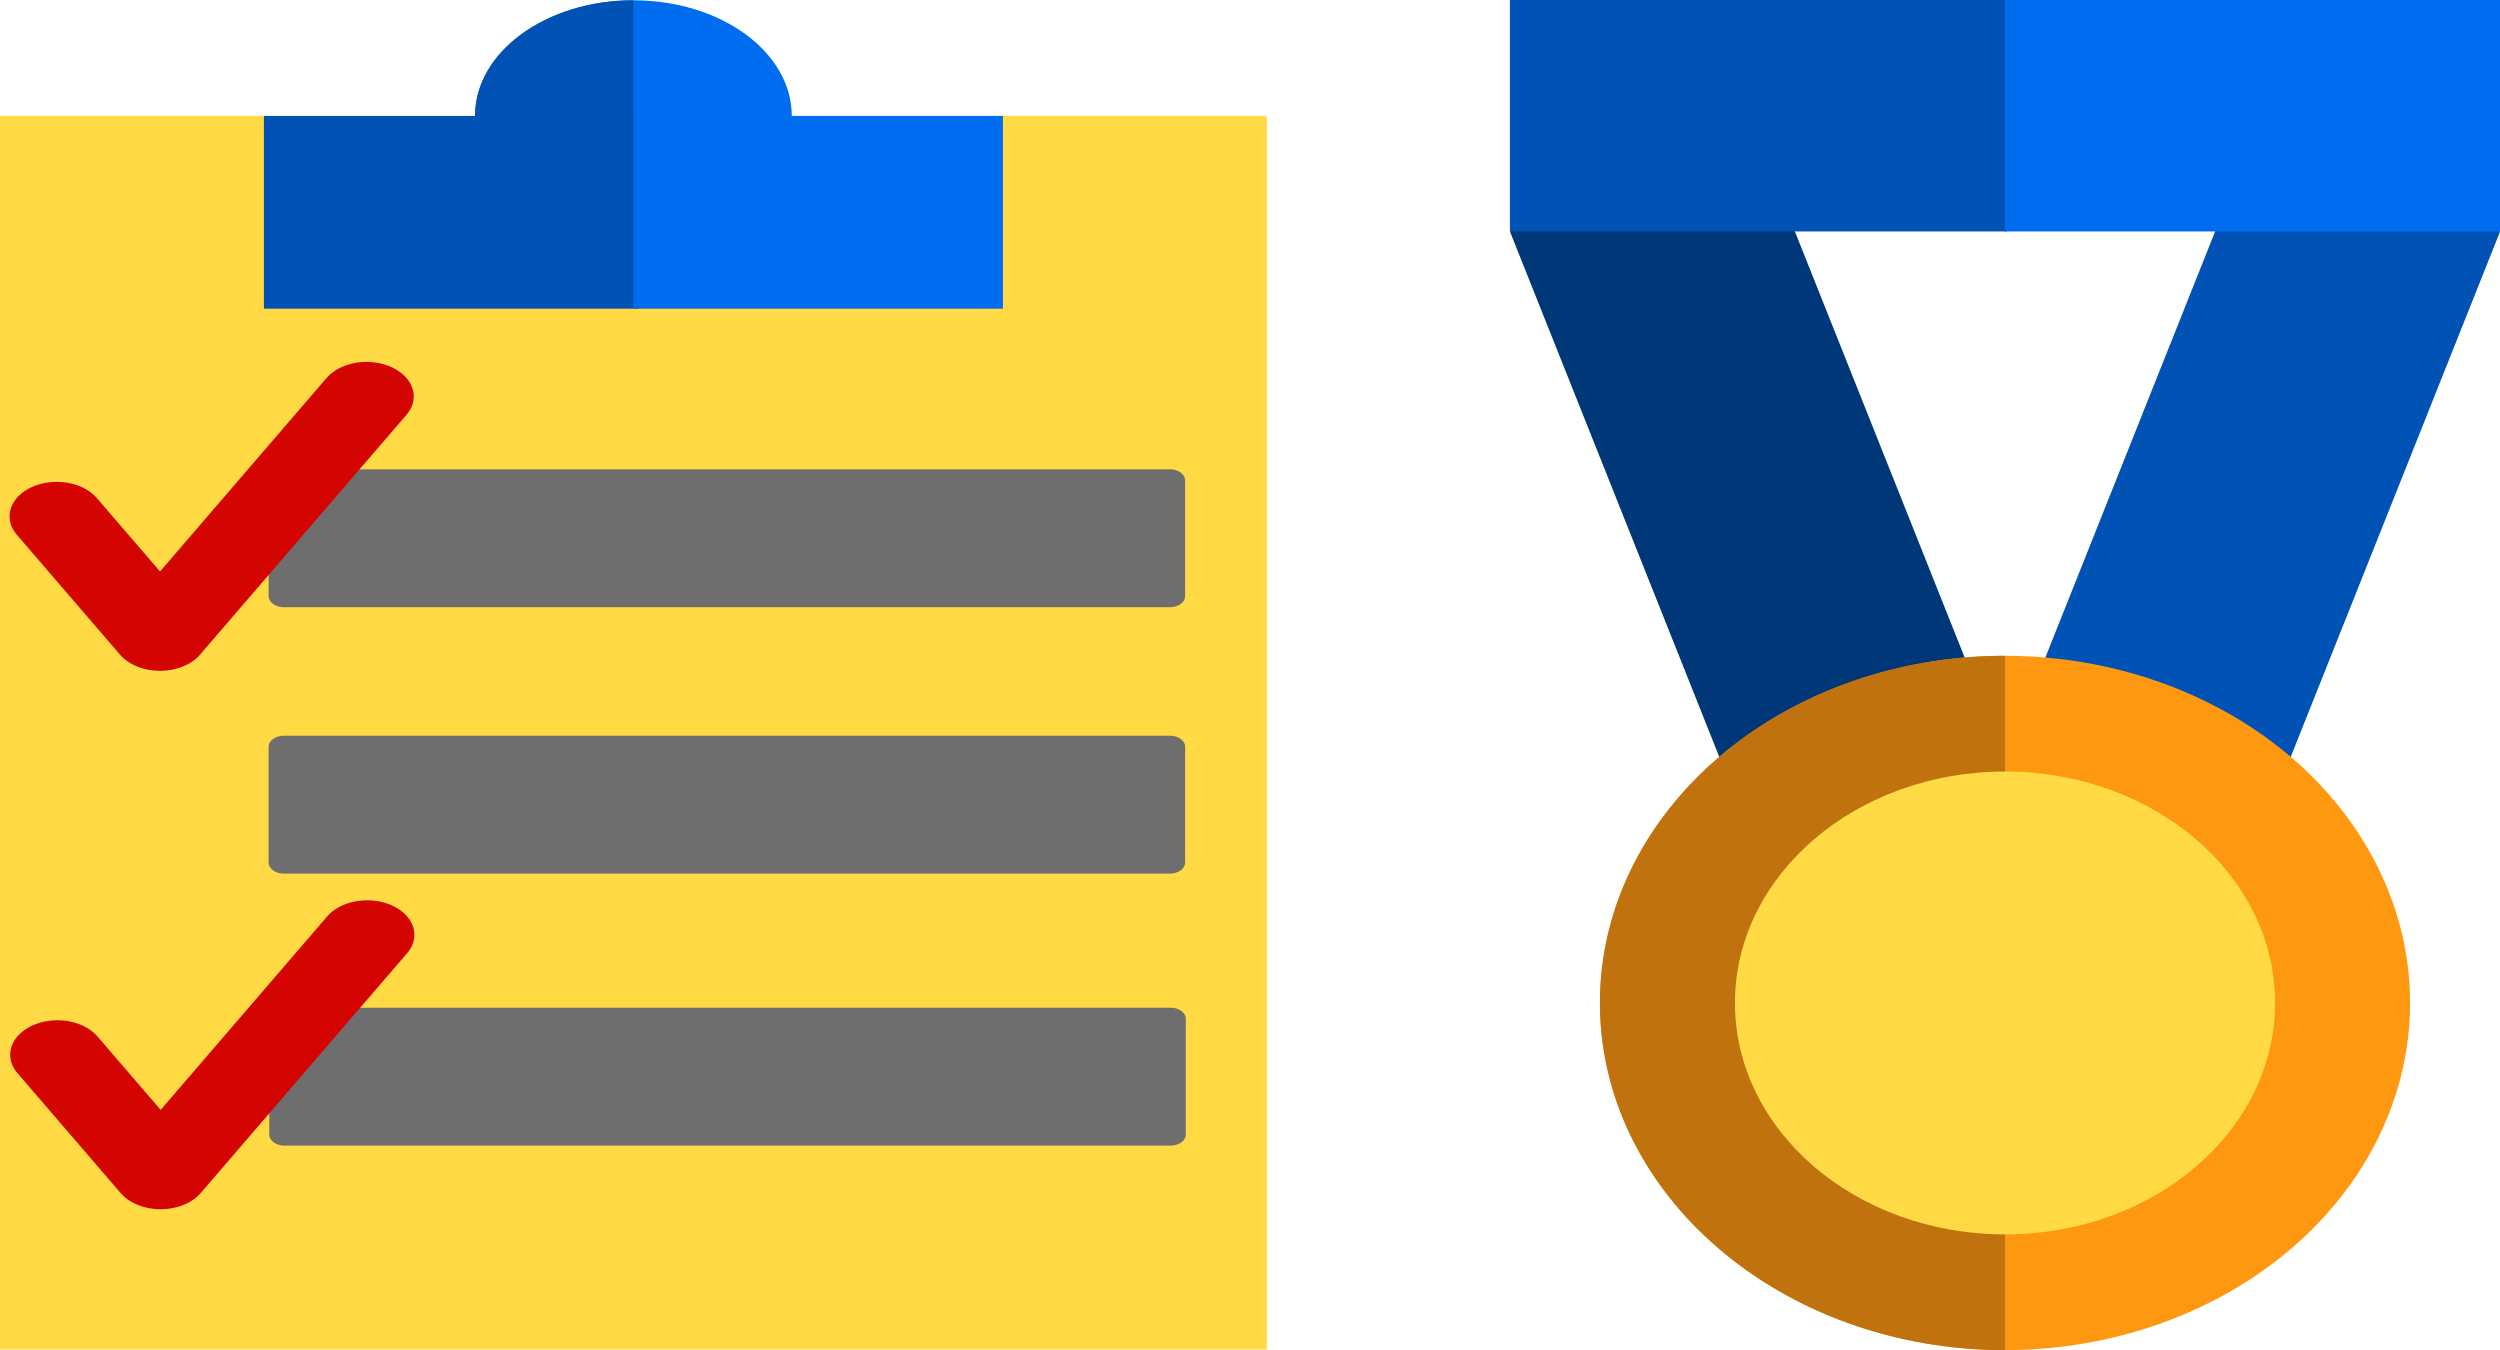 <?xml version="1.0" encoding="utf-8"?>
<svg viewBox="0 0 948.148 512" xmlns="http://www.w3.org/2000/svg">
  <g id="XMLID_848_" transform="matrix(1.707, 0, 0, 1.463, 461.695, 0)" style="">
    <polygon id="XMLID_37_" style="fill:#003778;" points="65.001,60 122.713,43.592 172.713,190 115,206.408 &#9;"/>
    <polygon id="XMLID_36_" style="fill:#0052B4;" points="285,60 227.287,43.592 177.287,190 235,206.408 &#9;"/>
    <circle id="XMLID_849_" style="fill:#FF9811;" cx="175" cy="260" r="90"/>
    <path id="XMLID_850_" style="fill:#BF720D;" d="M175,350c-49.705,0-90-40.295-90-90c0-49.706,40.295-90,90-90"/>
    <circle id="XMLID_851_" style="fill:#FFDA44;" cx="175" cy="260" r="60"/>
    <rect id="XMLID_852_" x="65" style="fill: rgb(0, 82, 180);" width="110.443" height="60"/>
    <rect id="XMLID_853_" x="175" style="fill:#006DF0;" width="110" height="60"/>
  </g>
  <g id="XMLID_1088_" transform="matrix(2.002, 0, 0, 1.462, -110.119, 0.108)" style="">
    <rect id="XMLID_1089_" x="55" y="30" style="fill: rgb(255, 218, 68); stroke-linejoin: round; stroke-linecap: round;" width="240" height="320"/>
    <circle id="XMLID_1091_" style="fill:#006DF0;" cx="175" cy="30" r="30"/>
    <path id="XMLID_1092_" style="fill:#0052B4;" d="M175,60c-16.568,0-30-13.432-30-30s13.432-30,30-30"/>
    <rect id="XMLID_1093_" x="105" y="30" style="fill: rgb(0, 82, 180);" width="70.926" height="50"/>
    <rect id="XMLID_1094_" x="175" y="30" style="fill:#006DF0;" width="70" height="50"/>
    <rect id="XMLID_1090_" x="108.776" y="124.555" style="stroke-linecap: round; stroke-linejoin: round; stroke-width: 5.773px; fill: rgb(110, 110, 110); stroke: rgb(110, 110, 110);" width="167.856" height="30"/>
    <polyline id="XMLID_1095_" style="fill: none; stroke-miterlimit: 10; stroke-linecap: round; stroke-linejoin: round; stroke: rgb(212, 4, 0); stroke-width: 17.896px;" points="65.761 133.876 85.319 164.992 124.436 102.758"/>
    <rect id="rect-5" x="108.776" y="193.664" style="stroke-linecap: round; stroke-linejoin: round; stroke-width: 5.773px; fill: rgb(110, 110, 110); stroke: rgb(110, 110, 110);" width="167.856" height="30"/>
    <rect id="rect-6" x="108.898" y="264.223" style="stroke-linecap: round; stroke-linejoin: round; stroke-width: 5.773px; fill: rgb(110, 110, 110); stroke: rgb(110, 110, 110);" width="167.856" height="30"/>
    <polyline id="polyline-1" style="fill: none; stroke-miterlimit: 10; stroke-linecap: round; stroke-linejoin: round; stroke: rgb(212, 4, 0); stroke-width: 17.896px;" points="65.883 273.544 85.441 304.66 124.558 242.426"/>
  </g>
</svg>